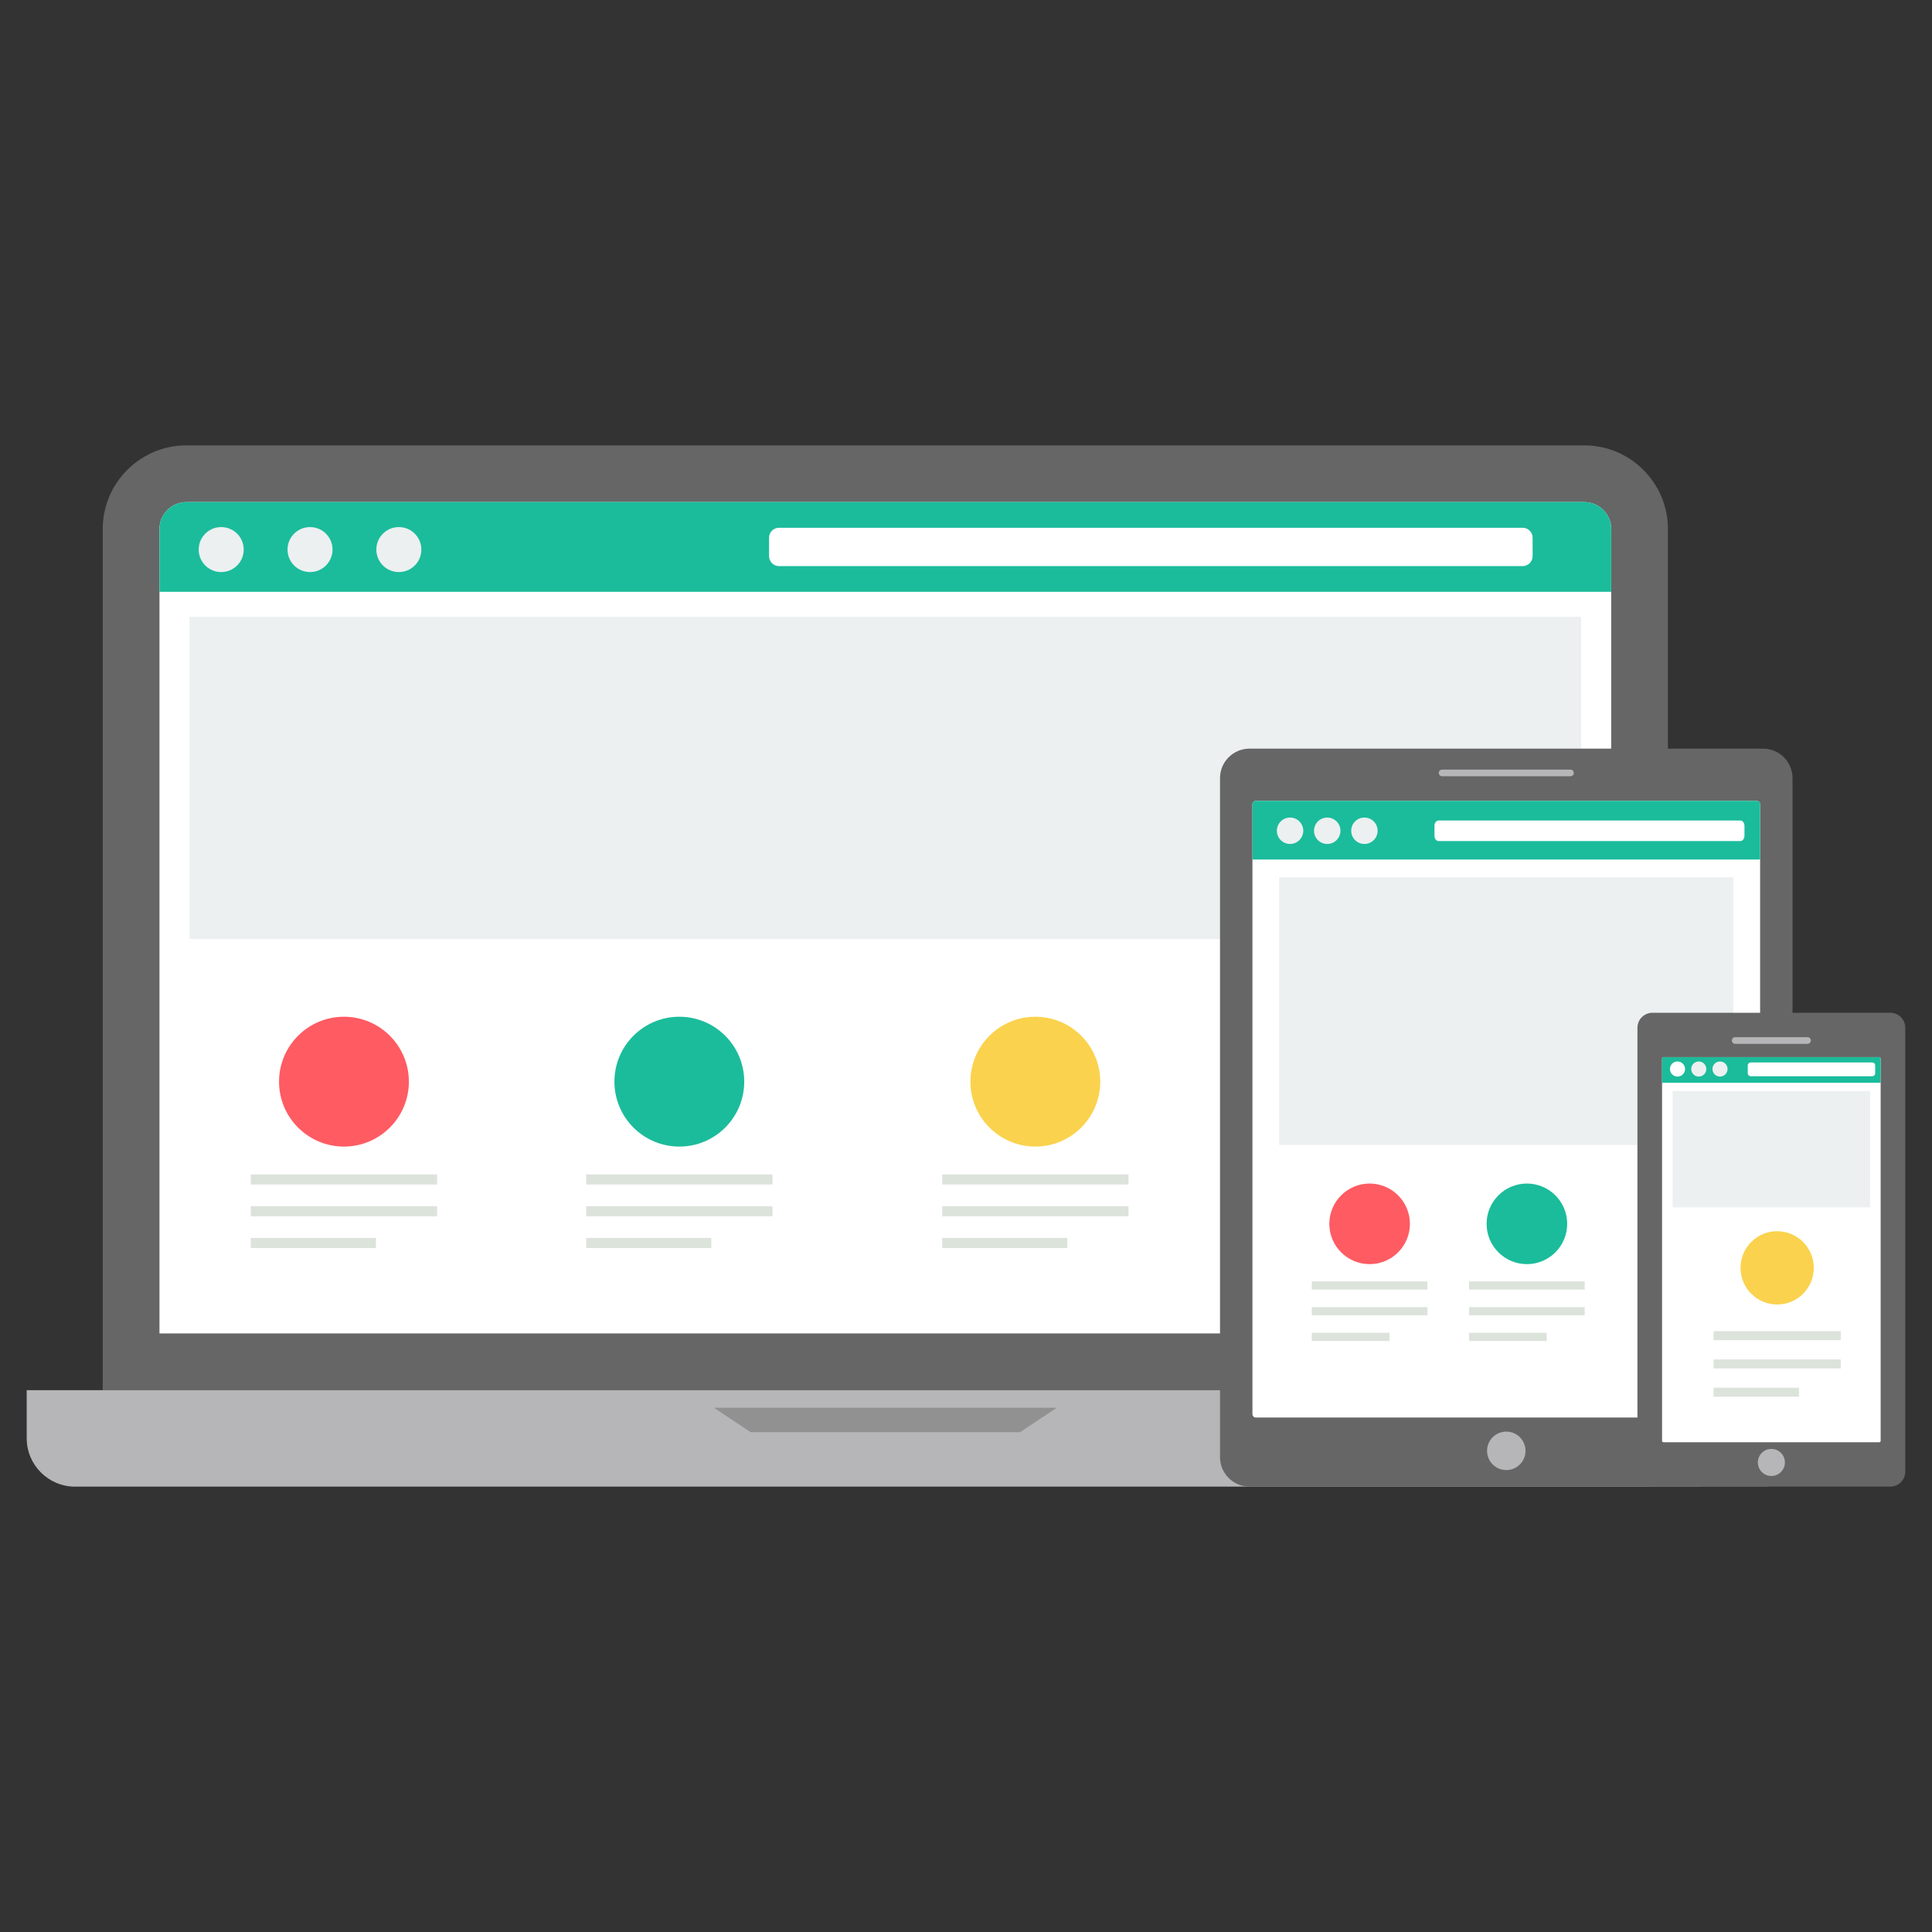 <?xml version="1.0" encoding="utf-8"?>
<!-- Generator: Adobe Illustrator 16.0.0, SVG Export Plug-In . SVG Version: 6.00 Build 0)  -->
<!DOCTYPE svg PUBLIC "-//W3C//DTD SVG 1.1//EN" "http://www.w3.org/Graphics/SVG/1.1/DTD/svg11.dtd">
<svg version="1.1" id="Layer_1" xmlns="http://www.w3.org/2000/svg" xmlns:xlink="http://www.w3.org/1999/xlink" x="0px" y="0px"
	 width="2000px" height="2000px" viewBox="0 0 2000 2000" enable-background="new 0 0 2000 2000" xml:space="preserve">
<rect x="0" y="0" width="2000" height="2000" fill="#333333" stroke="none"/>
<path fill="#666666" d="M192.81,461.046h1447.353c47.551,0,86.457,38.902,86.457,86.457v891.592H106.356V547.503
	C106.356,499.952,145.259,461.046,192.81,461.046z"/>
<path fill="#FFFFFF" d="M165.064,1380.383H1667.92v-832.88c0-15.141-12.605-27.746-27.746-27.746H192.822
	c-15.141,0-27.746,12.605-27.746,27.746v832.88H165.064L165.064,1380.383z"/>
<path fill="#ECF0F1" d="M196.165,638.574h1440.652v333.494H196.165V638.574z"/>
<path fill="#B6B6B8" d="M27.664,1439.095h1777.65v49.93c0,27.457-22.473,49.93-49.93,49.93H77.582
	c-27.457,0-49.93-22.473-49.93-49.93v-49.93H27.664z"/>
<path fill="#919191" d="M739.063,1457.341h354.846l-38.012,25.246h-278.83l-38.012-25.246H739.063z"/>
<path fill="#666666" d="M1293.476,774.989h531.62c16.859,0,30.523,13.664,30.523,30.523v702.914
	c0,16.859-13.664,30.523-30.523,30.523h-531.62c-16.859,0-30.523-13.664-30.523-30.523V805.513
	C1262.952,788.653,1276.62,774.989,1293.476,774.989z"/>
<path fill="#FFFFFF" d="M1300.062,829.056h518.456c1.957,0,3.543,1.586,3.543,3.543v631.285c0,1.957-1.586,3.543-3.543,3.543
	h-518.456c-1.957,0-3.543-1.586-3.543-3.543V832.603C1296.519,830.646,1298.105,829.056,1300.062,829.056z"/>
<circle fill="#B6B6B8" cx="1559.298" cy="1501.911" r="19.906"/>
<path fill="#ECF0F1" d="M1324.184,908.13h470.225v277.15h-470.225V908.13z"/>
<path fill="#666666" d="M1710.557,1048.428h246.294c8.559,0,15.492,6.938,15.492,15.492v459.542c0,8.559-6.938,15.492-15.492,15.492
	h-246.294c-8.559,0-15.492-6.938-15.492-15.492V1063.92C1695.065,1055.365,1701.998,1048.428,1710.557,1048.428z"/>
<path fill="#FFFFFF" d="M1722.092,1094.342h223.224c0.844,0,1.527,0.684,1.527,1.527v395.636c0,0.844-0.684,1.527-1.527,1.527
	h-223.224c-0.844,0-1.527-0.684-1.527-1.527v-395.639C1720.565,1095.026,1721.252,1094.342,1722.092,1094.342z"/>
<g>
	<circle fill="#B6B6B8" cx="1833.721" cy="1513.919" r="14.008"/>
	<path fill="#B6B6B8" d="M1796.233,1073.709h74.938c1.891,0,3.422,1.531,3.422,3.422v0.012c0,1.891-1.531,3.422-3.422,3.422h-74.938
		c-1.891,0-3.422-1.531-3.422-3.422v-0.012C1792.811,1075.24,1794.342,1073.709,1796.233,1073.709z"/>
</g>
<path fill="#1BBC9B" d="M1667.924,612.621H165.064v-65.118c0-15.141,12.605-27.746,27.746-27.746h1447.353
	c15.141,0,27.746,12.605,27.746,27.746v65.114h0.016V612.621z"/>
<path fill="#FFFFFF" d="M806.414,546.335h769.845c5.676,0,10.297,4.633,10.297,10.297v19.105c0,5.677-4.633,10.298-10.297,10.298
	H806.414c-5.676,0-10.297-4.633-10.297-10.298v-19.105C796.117,550.968,800.746,546.335,806.414,546.335z"/>
<g>
	<path fill="#ECF0F1" d="M229.001,545.628c12.859,0,23.289,10.422,23.289,23.289c0,12.868-10.43,23.29-23.289,23.29
		c-12.871,0-23.309-10.422-23.309-23.29C205.693,556.05,216.122,545.628,229.001,545.628z"/>
	<path fill="#ECF0F1" d="M320.939,545.628c12.872,0,23.29,10.422,23.29,23.289c0,12.868-10.422,23.29-23.29,23.29
		c-12.859,0-23.289-10.422-23.289-23.29C297.65,556.05,308.079,545.628,320.939,545.628z"/>
	<path fill="#ECF0F1" d="M412.901,545.628c12.859,0,23.289,10.422,23.289,23.289c0,12.868-10.43,23.29-23.289,23.29
		c-12.883,0-23.309-10.422-23.309-23.29C389.592,556.05,400.018,545.628,412.901,545.628z"/>
</g>
<path fill="#FF5B62" d="M356.053,1052.525c37.121,0,67.203,30.082,67.203,67.204c0,37.109-30.082,67.203-67.203,67.203
	c-37.11,0-67.192-30.094-67.192-67.203C288.861,1082.607,318.943,1052.525,356.053,1052.525z"/>
<path fill="#1BBC9B" d="M703.242,1052.525c37.109,0,67.191,30.082,67.191,67.204c0,37.109-30.082,67.203-67.191,67.203
	s-67.192-30.094-67.192-67.203C636.05,1082.607,666.133,1052.525,703.242,1052.525z"/>
<g>
	<path fill="#DCE3DB" d="M259.638,1215.745H452.49v10.461H259.638V1215.745L259.638,1215.745z M259.638,1281.488H389.17v10.461
		H259.638V1281.488L259.638,1281.488z M259.638,1248.621H452.49v10.453H259.638V1248.621L259.638,1248.621z"/>
	<path fill="#DCE3DB" d="M606.831,1215.745h192.841v10.461H606.831V1215.745z M606.831,1281.488h129.544v10.461H606.831V1281.488z
		 M606.831,1248.621h192.841v10.453H606.831V1248.621z"/>
</g>
<path fill="#FAD24D" d="M1071.78,1052.525c37.109,0,67.191,30.082,67.191,67.204c0,37.109-30.082,67.203-67.191,67.203
	s-67.191-30.094-67.191-67.203C1004.584,1082.607,1034.666,1052.525,1071.78,1052.525z"/>
<path fill="#DCE3DB" d="M975.365,1215.745h192.841v10.461H975.365V1215.745L975.365,1215.745z M975.365,1281.488h129.544v10.461
	H975.365L975.365,1281.488L975.365,1281.488z M975.365,1248.621h192.841v10.453H975.365V1248.621L975.365,1248.621z"/>
<path fill="#FF5B62" d="M1417.832,1225.206c23.031,0,41.711,18.681,41.711,41.712s-18.668,41.711-41.711,41.711
	c-23.031,0-41.711-18.68-41.711-41.711C1376.121,1243.883,1394.793,1225.206,1417.832,1225.206z"/>
<path fill="#DCE3DB" d="M1357.985,1326.52h119.695v8.465h-119.695V1326.52z M1357.985,1379.707h80.402v8.465h-80.402V1379.707z
	 M1357.985,1353.105h119.695v8.465h-119.695V1353.105z"/>
<path fill="#1BBC9B" d="M1580.634,1225.206c23.031,0,41.712,18.681,41.712,41.712s-18.681,41.711-41.712,41.711
	s-41.711-18.68-41.711-41.711C1538.923,1243.883,1557.603,1225.206,1580.634,1225.206z"/>
<path fill="#DCE3DB" d="M1520.785,1326.52h119.697v8.465h-119.697V1326.52z M1520.785,1379.707h80.403v8.465h-80.403V1379.707z
	 M1520.785,1353.105h119.697v8.465h-119.697V1353.105z"/>
<path fill="#1BBC9B" d="M1822.065,889.778h-525.558v-57.172c0-1.957,1.586-3.543,3.543-3.543h518.456
	c1.957,0,3.543,1.586,3.543,3.543v57.172H1822.065z"/>
<g>
	<path fill="#ECF0F1" d="M1335.465,846.333c7.563,0,13.68,6.117,13.68,13.668s-6.117,13.668-13.68,13.668
		c-7.551,0-13.668-6.117-13.668-13.668S1327.922,846.333,1335.465,846.333z"/>
	<path fill="#ECF0F1" d="M1373.949,846.333c7.551,0,13.668,6.117,13.668,13.668s-6.117,13.668-13.668,13.668
		s-13.668-6.117-13.668-13.668S1366.399,846.333,1373.949,846.333z"/>
	<path fill="#ECF0F1" d="M1412.434,846.333c7.551,0,13.668,6.117,13.668,13.668s-6.117,13.668-13.668,13.668
		s-13.668-6.117-13.668-13.668S1404.891,846.333,1412.434,846.333z"/>
</g>
<path fill="#FFFFFF" d="M1489.145,849.388h312.537c2.305,0,4.18,2.48,4.18,5.512v10.227c0,3.031-1.875,5.512-4.18,5.512h-312.537
	c-2.305,0-4.18-2.48-4.18-5.512v-10.227C1484.965,851.868,1486.84,849.388,1489.145,849.388z"/>
<path fill="#1BBC9B" d="M1946.843,1120.87h-226.278v-25c0-0.852,0.688-1.527,1.527-1.527h223.224c0.844,0,1.527,0.676,1.527,1.527
	V1120.87L1946.843,1120.87z"/>
<path fill="#FFFFFF" d="M1736.549,1098.831c4.324,0,7.816,3.492,7.816,7.816c0,4.313-3.492,7.816-7.816,7.816
	c-4.313,0-7.816-3.504-7.816-7.816C1728.733,1102.323,1732.237,1098.831,1736.549,1098.831z"/>
<g>
	<path fill="#ECF0F1" d="M1758.549,1098.831c4.324,0,7.816,3.492,7.816,7.816c0,4.313-3.492,7.816-7.816,7.816
		s-7.816-3.504-7.816-7.816C1750.733,1102.323,1754.233,1098.831,1758.549,1098.831z"/>
	<path fill="#ECF0F1" d="M1780.545,1098.831c4.324,0,7.816,3.492,7.816,7.816c0,4.313-3.492,7.816-7.816,7.816
		c-4.313,0-7.816-3.504-7.816-7.816C1772.729,1102.323,1776.233,1098.831,1780.545,1098.831z"/>
</g>
<path fill="#FFFFFF" d="M1812.319,1099.843h125.813c1.688,0,3.051,1.367,3.051,3.051v8.176c0,1.688-1.367,3.051-3.051,3.051
	h-125.813c-1.688,0-3.051-1.367-3.051-3.051v-8.176C1809.268,1101.214,1810.635,1099.843,1812.319,1099.843z"/>
<path fill="#ECF0F1" d="M1731.541,1129.437h204.329v120.435h-204.329V1129.437z"/>
<path fill="#FAD24D" d="M1839.705,1274.563c20.945,0,37.923,16.977,37.923,37.93c0,20.945-16.978,37.93-37.923,37.93
	s-37.922-16.977-37.922-37.93C1801.787,1291.547,1818.764,1274.563,1839.705,1274.563z"/>
<path fill="#DCE3DB" d="M1773.885,1378.039h131.642v9.301h-131.642V1378.039z M1773.885,1436.544h88.438v9.301h-88.438V1436.544z
	 M1773.885,1407.289h131.642v9.302h-131.642V1407.289z"/>
<path fill="#B6B6B8" d="M1492.824,796.708h132.942c1.891,0,3.422,1.531,3.422,3.422v0.012c0,1.891-1.531,3.422-3.422,3.422h-132.942
	c-1.891,0-3.422-1.531-3.422-3.422v-0.012C1489.403,798.243,1490.934,796.708,1492.824,796.708z"/>
</svg>
